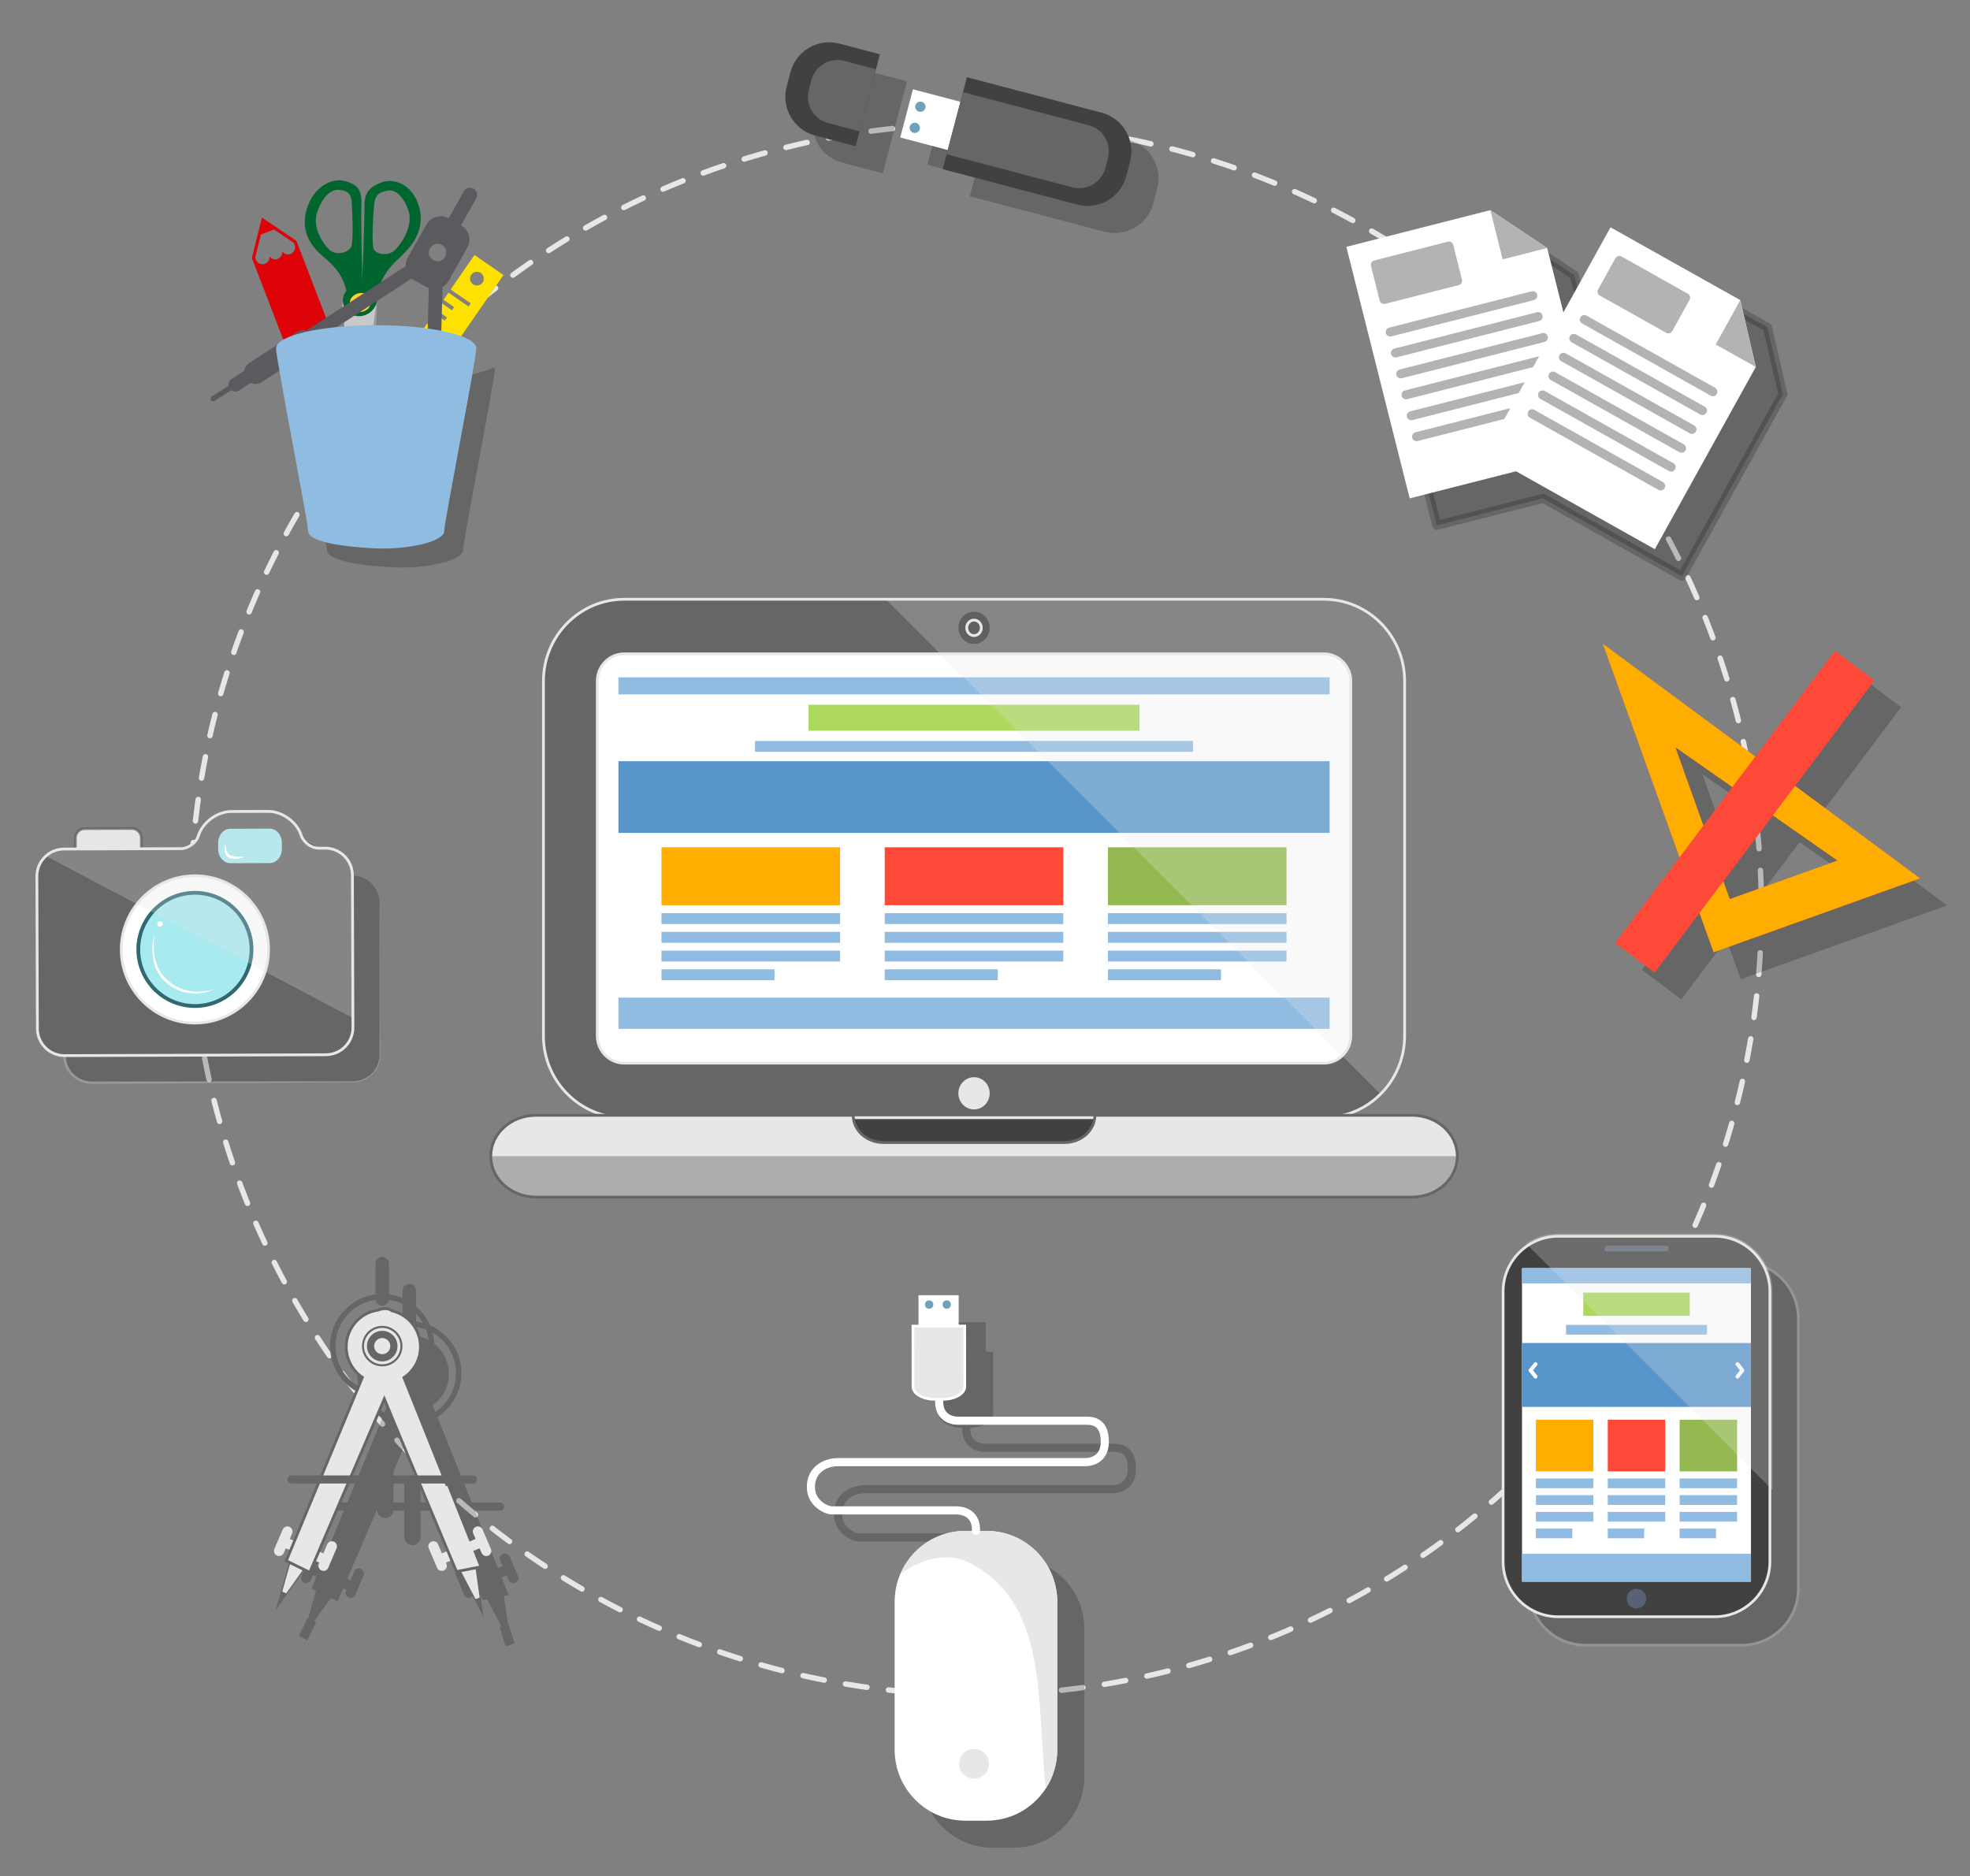 <?xml version="1.0" encoding="utf-8"?>
<!-- Generator: Adobe Illustrator 16.0.0, SVG Export Plug-In . SVG Version: 6.00 Build 0)  -->
<!DOCTYPE svg PUBLIC "-//W3C//DTD SVG 1.1//EN" "http://www.w3.org/Graphics/SVG/1.1/DTD/svg11.dtd">
<svg version="1.1" id="objects" xmlns="http://www.w3.org/2000/svg" xmlns:xlink="http://www.w3.org/1999/xlink" x="0px" y="0px"
	 width="727.463px" height="692.965px" viewBox="39.609 32.108 727.463 692.965"
	 enable-background="new 39.609 32.108 727.463 692.965" xml:space="preserve">
<rect x="39.609" y="32.108" width="727.463" height="692.965" fill="#808080" stroke="none"/>
<rect x="349.826" y="444.889" fill="#414141" width="98.915" height="22.409"/>
<rect x="259.266" y="270.353" fill="#FFFFFF" width="281.768" height="160.871"/>
<g>
	<rect x="267.973" y="282.249" fill="#FFFFFF" width="262.628" height="129.833"/>
	<rect x="267.973" y="282.249" fill="#90BCE2" width="262.628" height="6.307"/>
	<rect x="338.174" y="292.384" fill="#ACD85B" width="122.218" height="9.608"/>
	<rect x="267.973" y="313.235" fill="#5895CB" width="262.628" height="26.471"/>
	<rect x="318.414" y="305.747" fill="#90BCE2" width="161.736" height="4.025"/>
	<rect x="283.875" y="345.021" fill="#FFAD00" width="65.95" height="21.4"/>
	<rect x="366.313" y="345.021" fill="#FF4938" width="65.948" height="21.4"/>
	<rect x="448.74" y="345.021" fill="#94B950" width="65.946" height="21.4"/>
	<rect x="267.973" y="400.543" fill="#90BCE2" width="262.628" height="11.539"/>
	<rect x="283.875" y="369.354" fill="#90BCE2" width="65.95" height="4.024"/>
	<rect x="283.875" y="376.267" fill="#90BCE2" width="65.95" height="4.029"/>
	<rect x="283.875" y="383.184" fill="#90BCE2" width="65.95" height="4.031"/>
	<rect x="283.875" y="390.1" fill="#90BCE2" width="41.758" height="4.024"/>
	<rect x="366.313" y="369.354" fill="#90BCE2" width="65.948" height="4.024"/>
	<rect x="366.313" y="376.267" fill="#90BCE2" width="65.948" height="4.029"/>
	<rect x="366.313" y="383.184" fill="#90BCE2" width="65.948" height="4.031"/>
	<rect x="366.313" y="390.1" fill="#90BCE2" width="41.767" height="4.024"/>
	<rect x="448.74" y="369.354" fill="#90BCE2" width="65.946" height="4.024"/>
	<rect x="448.74" y="376.267" fill="#90BCE2" width="65.946" height="4.029"/>
	<rect x="448.74" y="383.184" fill="#90BCE2" width="65.946" height="4.031"/>
	<rect x="448.74" y="390.1" fill="#90BCE2" width="41.754" height="4.024"/>
</g>
<g id="Laptop">
	<g>
		<path fill="#666666" stroke="#E8E7E8" stroke-width="1.029" stroke-miterlimit="10" d="M528.483,253.43H270.1
			c-16.438,0-29.814,13.56-29.814,30.227V414.66c0,16.665,13.377,30.229,29.814,30.229h258.384
			c16.442,0,29.813-13.563,29.813-30.229V283.657C558.295,266.99,544.926,253.43,528.483,253.43z M538.422,414.66
			c0,5.55-4.438,10.076-9.938,10.076H270.1c-5.488,0-9.937-4.526-9.937-10.076V283.657c0-5.548,4.448-10.082,9.937-10.082h258.384
			c5.501,0,9.938,4.533,9.938,10.082V414.66z"/>
	</g>
</g>
<g>
	<path fill="#333333" d="M405.069,263.979c0,3.286-2.587,5.95-5.779,5.95s-5.781-2.664-5.781-5.95c0-3.289,2.589-5.952,5.781-5.952
		S405.069,260.689,405.069,263.979z"/>
	<path fill="none" stroke="#E8E7E8" stroke-width="1.029" stroke-miterlimit="10" d="M399.289,266.84
		c-1.484,0-2.693-1.284-2.693-2.862c0-1.579,1.208-2.864,2.693-2.864c1.484,0,2.691,1.285,2.691,2.864
		S400.774,266.84,399.289,266.84z"/>
</g>
<path fill="#E8E7E8" stroke="#666666" stroke-width="1.029" stroke-miterlimit="10" d="M561.021,443.996H443.915
	c0,5.552-5.005,10.065-11.168,10.065h-66.922c-6.167,0-11.149-4.515-11.149-10.065H237.56c-9.237,0-16.73,6.77-16.73,15.113
	c0,8.343,7.493,15.11,16.73,15.11h323.46c9.24,0,16.729-6.769,16.729-15.11C577.75,450.766,570.261,443.996,561.021,443.996z"/>
<ellipse fill="#E8E7E8" cx="399.288" cy="435.882" rx="5.781" ry="5.949"/>
<g opacity="0.45">
	<g>
		<path fill="#666666" d="M237.56,474.221h323.46c9.24,0,16.729-6.769,16.729-15.11H220.829
			C220.829,467.452,228.323,474.221,237.56,474.221z"/>
	</g>
</g>
<g opacity="0.25">
	<g>
		<path fill="#E8E7E8" d="M528.483,253.43H366.668l182.73,182.745c5.487-5.485,8.896-13.104,8.896-21.515V283.657
			C558.295,266.99,544.926,253.43,528.483,253.43z"/>
	</g>
</g>
<circle fill="none" stroke="#E8E7E8" stroke-width="2" stroke-linecap="round" stroke-linejoin="round" stroke-miterlimit="10" stroke-dasharray="8" cx="400" cy="368" r="290.056"/>
<g opacity="0.2">
	<path d="M456.398,83.717l-49.731-13.099l-2.41,9.149l-17.538-4.62l-4.688,17.802l17.537,4.62l-1.846,7.011l49.731,13.099
		c7.862,2.07,15.992-2.669,18.064-10.533l1.412-5.366C469.002,93.918,464.264,85.788,456.398,83.717z"/>
	<path d="M359.565,58.211c-7.866-2.072-15.993,2.668-18.066,10.534l-1.412,5.363c-2.07,7.864,2.667,15.993,10.534,18.067
		l14.962,3.939l1.454-5.517l0,0l6.021-22.853l1.473-5.593L359.565,58.211z"/>
</g>
<g>
	
		<rect x="373.746" y="69.664" transform="matrix(-0.967 -0.255 0.255 -0.967 752.133 255.165)" fill="#FFFFFF" width="37.694" height="18.408"/>
	<g>
		<path fill="#414141" d="M396.665,60.618l49.733,13.099c7.865,2.071,12.604,10.201,10.532,18.063l-1.412,5.366
			c-2.072,7.863-10.202,12.603-18.064,10.533L387.722,94.58L396.665,60.618z"/>
		<path fill="#666666" d="M395.212,66.138l46.423,12.226c5.308,1.396,8.508,6.886,7.107,12.194l-0.955,3.622
			c-1.396,5.308-6.887,8.508-12.188,7.11l-46.424-12.227L395.212,66.138z"/>
	</g>
	<g>
		<path fill="#414141" d="M349.565,48.211l14.965,3.941l-8.947,33.962l-14.962-3.939c-7.867-2.074-12.604-10.204-10.534-18.067
			l1.412-5.363C333.572,50.879,341.698,46.139,349.565,48.211z"/>
		<path fill="#666666" d="M351.416,54.601l11.659,3.071l-6.039,22.926l-11.656-3.071c-5.308-1.396-8.512-6.886-7.11-12.194
			l0.952-3.622C340.62,56.403,346.11,53.204,351.416,54.601z"/>
	</g>
	<g>
		<circle fill="#6CA3B8" cx="379.467" cy="71.527" r="1.9"/>
		<circle fill="#6CA3B8" cx="377.412" cy="79.323" r="1.899"/>
	</g>
</g>
<g opacity="0.2">
	<g>
		<path d="M682.827,498.184h-57.81c-11.5,0-20.855,9.355-20.855,20.854v99.801c0,11.5,9.355,20.855,20.855,20.855h57.81
			c11.5,0,20.855-9.355,20.855-20.855v-99.801C703.684,507.539,694.327,498.184,682.827,498.184z"/>
	</g>
	<g>
		<path fill="none" stroke="#E8E7E8" stroke-miterlimit="10" d="M682.827,498.184h-57.81c-11.5,0-20.855,9.355-20.855,20.854v99.801
			c0,11.5,9.355,20.855,20.855,20.855h57.81c11.5,0,20.855-9.355,20.855-20.855v-99.801
			C703.684,507.539,694.327,498.184,682.827,498.184z"/>
	</g>
</g>
<g>
	<g>
		<path fill="#414141" stroke="#E8E7E8" stroke-miterlimit="10" d="M672.827,488.684h-57.81c-11.197,0-20.355,9.159-20.355,20.354
			v99.801c0,11.196,9.158,20.355,20.355,20.355h57.81c11.194,0,20.355-9.159,20.355-20.355v-99.801
			C693.184,497.843,684.022,488.684,672.827,488.684z"/>
		<path fill="#596274" d="M685.892,500.466h-83.937c-0.166,0-0.297,0.135-0.297,0.297v115.176c0,0.162,0.131,0.296,0.297,0.296
			h83.937c0.161,0,0.296-0.134,0.296-0.296V500.763C686.188,500.601,686.053,500.466,685.892,500.466z"/>
		<path fill="#596274" d="M654.731,492.159h-21.613c-0.588,0-1.067,0.479-1.067,1.063v0.002c0,0.586,0.479,1.064,1.067,1.064h21.613
			c0.584,0,1.063-0.479,1.063-1.064v-0.002C655.795,492.638,655.315,492.159,654.731,492.159z"/>
		<path fill="#596274" d="M643.923,626.114c1.981,0,3.602-1.617,3.602-3.602c0-1.983-1.619-3.603-3.602-3.603
			c-1.983,0-3.603,1.619-3.603,3.603C640.321,624.497,641.939,626.114,643.923,626.114z"/>
	</g>
	<g>
		<rect x="601.658" y="500.466" fill="#FFFFFF" width="84.528" height="115.769"/>
		<rect x="601.658" y="500.466" fill="#90BCE2" width="84.528" height="5.621"/>
		<rect x="624.253" y="509.507" fill="#ACD85B" width="39.339" height="8.563"/>
		<rect x="601.658" y="528.096" fill="#5895CB" width="84.528" height="23.604"/>
		<rect x="617.894" y="521.418" fill="#90BCE2" width="52.058" height="3.59"/>
		<rect x="606.777" y="556.438" fill="#FFAD00" width="21.227" height="19.074"/>
		<rect x="633.31" y="556.438" fill="#FF4938" width="21.227" height="19.074"/>
		<rect x="659.841" y="556.438" fill="#94B950" width="21.227" height="19.074"/>
		<rect x="601.658" y="605.942" fill="#90BCE2" width="84.528" height="10.291"/>
		<rect x="606.777" y="578.131" fill="#90BCE2" width="21.227" height="3.589"/>
		<rect x="606.777" y="584.296" fill="#90BCE2" width="21.227" height="3.592"/>
		<rect x="606.777" y="590.464" fill="#90BCE2" width="21.227" height="3.588"/>
		<rect x="606.777" y="596.63" fill="#90BCE2" width="13.438" height="3.59"/>
		<rect x="633.31" y="578.131" fill="#90BCE2" width="21.227" height="3.589"/>
		<rect x="633.31" y="584.296" fill="#90BCE2" width="21.227" height="3.592"/>
		<rect x="633.31" y="590.464" fill="#90BCE2" width="21.227" height="3.588"/>
		<rect x="633.31" y="596.63" fill="#90BCE2" width="13.438" height="3.59"/>
		<rect x="659.841" y="578.131" fill="#90BCE2" width="21.227" height="3.589"/>
		<rect x="659.841" y="584.296" fill="#90BCE2" width="21.227" height="3.592"/>
		<rect x="659.841" y="590.464" fill="#90BCE2" width="21.227" height="3.588"/>
		<rect x="659.841" y="596.63" fill="#90BCE2" width="13.438" height="3.59"/>
	</g>
	<path fill="#FFFFFF" d="M680.629,536.325c-0.245-0.308-0.192-0.756,0.114-1.001c0.308-0.245,0.757-0.194,1.001,0.115l1.851,2.313
		c0.018,0.021,0.03,0.041,0.047,0.064l0.002,0.003l0.017,0.027l0.016,0.027l0.004,0.006l0.012,0.025l0.008,0.018
		c0.011,0.023,0.02,0.049,0.026,0.073l0.003,0.008c0.009,0.031,0.016,0.064,0.021,0.097v0.007c0.004,0.023,0.006,0.049,0.008,0.074
		v0.017v0.009v0.016c-0.002,0.024-0.004,0.052-0.008,0.074v0.006c-0.006,0.031-0.013,0.065-0.021,0.099l-0.003,0.006
		c-0.008,0.025-0.017,0.051-0.026,0.074l-0.008,0.019l-0.012,0.025l-0.004,0.007l-0.016,0.023l-0.017,0.03l-0.002,0.004
		c-0.017,0.021-0.029,0.043-0.047,0.063l-1.851,2.313c-0.244,0.31-0.692,0.359-1.001,0.115c-0.308-0.246-0.359-0.695-0.114-1.003
		l1.499-1.876L680.629,536.325z"/>
	<path fill="#FFFFFF" d="M606.097,535.439c0.246-0.311,0.694-0.36,1.004-0.115c0.311,0.245,0.36,0.693,0.115,1.001l-1.5,1.879
		l1.5,1.876c0.245,0.308,0.194,0.757-0.115,1.003c-0.31,0.244-0.758,0.193-1.004-0.115l-1.847-2.313
		c-0.016-0.021-0.03-0.041-0.045-0.063l-0.004-0.004l-0.018-0.03l-0.014-0.023l-0.005-0.007l-0.012-0.025l-0.006-0.018
		c-0.012-0.022-0.021-0.05-0.029-0.075l-0.002-0.006c-0.008-0.032-0.016-0.066-0.02-0.099l-0.002-0.006
		c-0.004-0.023-0.004-0.05-0.004-0.074l-0.003-0.016v-0.009l0.003-0.017c0-0.025,0-0.051,0.004-0.074l0.002-0.007
		c0.004-0.031,0.01-0.064,0.02-0.097l0.002-0.008c0.009-0.024,0.019-0.05,0.029-0.073l0.006-0.018l0.012-0.025l0.005-0.006
		l0.014-0.027l0.018-0.027l0.004-0.003c0.015-0.023,0.029-0.043,0.045-0.064L606.097,535.439z"/>
	<g opacity="0.25">
		<g>
			<path fill="#E8E7E8" d="M672.827,488.184h-57.81c-4.091,0-7.898,1.201-11.122,3.244l89.787,89.786v-72.176
				C693.684,497.539,684.327,488.184,672.827,488.184z"/>
		</g>
		<g>
			<path fill="none" stroke="#E8E7E8" stroke-miterlimit="10" d="M672.827,488.184h-57.81c-4.091,0-7.898,1.201-11.122,3.244
				l89.787,89.786v-72.176C693.684,497.539,684.327,488.184,672.827,488.184z"/>
		</g>
	</g>
</g>
<polygon opacity="0.2" stroke="#000000" stroke-width="3.328" stroke-linecap="round" stroke-linejoin="round" stroke-miterlimit="10" enable-background="new    " points="
	697.98,177.634 692.241,152.954 692.239,152.959 692.238,152.954 644.327,126.062 626.923,157.478 620.938,133.704 599.93,119.719 
	599.93,119.72 599.928,119.719 546.774,133.263 570.164,226.162 609.437,216.155 660.694,244.93 "/>
<g>
	<g>
		<g>
			<polyline fill="#FFFFFF" points="610.938,123.704 629.752,198.43 560.164,216.162 536.774,123.263 589.928,109.719 			"/>
			<polygon fill="#B3B3B3" points="589.93,109.719 610.938,123.704 594.506,127.89 			"/>
		</g>
		
			<line fill="none" stroke="#B3B3B3" stroke-width="3.328" stroke-linecap="round" stroke-linejoin="round" stroke-miterlimit="10" x1="552.968" y1="154.733" x2="605.651" y2="141.311"/>
		
			<line fill="none" stroke="#B3B3B3" stroke-width="3.328" stroke-linecap="round" stroke-linejoin="round" stroke-miterlimit="10" x1="554.911" y1="162.463" x2="607.596" y2="149.039"/>
		
			<line fill="none" stroke="#B3B3B3" stroke-width="3.328" stroke-linecap="round" stroke-linejoin="round" stroke-miterlimit="10" x1="556.857" y1="170.191" x2="609.541" y2="156.769"/>
		
			<line fill="none" stroke="#B3B3B3" stroke-width="3.328" stroke-linecap="round" stroke-linejoin="round" stroke-miterlimit="10" x1="558.807" y1="177.919" x2="611.488" y2="164.496"/>
		
			<line fill="none" stroke="#B3B3B3" stroke-width="3.328" stroke-linecap="round" stroke-linejoin="round" stroke-miterlimit="10" x1="560.752" y1="185.646" x2="613.433" y2="172.225"/>
		
			<line fill="none" stroke="#B3B3B3" stroke-width="3.328" stroke-linecap="round" stroke-linejoin="round" stroke-miterlimit="10" x1="562.699" y1="193.376" x2="615.378" y2="179.953"/>
		
			<polygon fill="#B3B3B3" stroke="#B3B3B3" stroke-width="3.328" stroke-linecap="round" stroke-linejoin="round" stroke-miterlimit="10" points="
			577.859,135.787 550.7,142.707 547.48,129.908 574.64,122.988 		"/>
	</g>
	<g>
		<g>
			<polyline fill="#FFFFFF" points="687.98,167.634 650.694,234.93 587.979,199.723 634.327,116.062 682.238,142.954 			"/>
			<polygon fill="#B3B3B3" points="682.241,142.954 687.98,167.634 673.174,159.321 			"/>
		</g>
		
			<line fill="none" stroke="#B3B3B3" stroke-width="3.328" stroke-linecap="round" stroke-linejoin="round" stroke-miterlimit="10" x1="624.646" y1="150.118" x2="672.123" y2="176.772"/>
		
			<line fill="none" stroke="#B3B3B3" stroke-width="3.328" stroke-linecap="round" stroke-linejoin="round" stroke-miterlimit="10" x1="620.782" y1="157.078" x2="668.267" y2="183.734"/>
		
			<line fill="none" stroke="#B3B3B3" stroke-width="3.328" stroke-linecap="round" stroke-linejoin="round" stroke-miterlimit="10" x1="616.928" y1="164.037" x2="664.409" y2="190.692"/>
		
			<line fill="none" stroke="#B3B3B3" stroke-width="3.328" stroke-linecap="round" stroke-linejoin="round" stroke-miterlimit="10" x1="613.072" y1="170.998" x2="660.553" y2="197.652"/>
		
			<line fill="none" stroke="#B3B3B3" stroke-width="3.328" stroke-linecap="round" stroke-linejoin="round" stroke-miterlimit="10" x1="609.216" y1="177.958" x2="656.698" y2="204.614"/>
		
			<line fill="none" stroke="#B3B3B3" stroke-width="3.328" stroke-linecap="round" stroke-linejoin="round" stroke-miterlimit="10" x1="605.363" y1="184.917" x2="652.843" y2="211.573"/>
		
			<polygon fill="#B3B3B3" stroke="#B3B3B3" stroke-width="3.328" stroke-linecap="round" stroke-linejoin="round" stroke-miterlimit="10" points="
			655.68,153.555 631.199,139.814 637.586,128.287 662.063,142.028 		"/>
	</g>
</g>
<path opacity="0.2" enable-background="new    " d="M456.711,567.343c-2.109-2.09-4.975-2.062-6.518-2.049l-46.882,0.002
	c-0.9,0-5.388-0.26-5.388-5.387v-0.528c2.188-0.018,4.255-0.521,5.827-1.433c1.685-0.978,2.61-2.298,2.608-3.723l-0.018-22.889
	l-2.722,0.002l-0.008-10.895l-14.836,0.013l0.007,10.892l-2.549,0.002l0.019,22.891c0,2.838,3.827,5.146,8.533,5.146h0.137v0.521
	c0,5.794,4.212,8.387,8.388,8.387h46.558l0.354-0.002c1.26-0.021,3.156-0.029,4.377,1.18c0.981,0.974,1.479,2.666,1.479,5.032
	c0,2.066-0.55,3.628-1.633,4.642c-1.715,1.603-4.313,1.444-4.33,1.443l-90.87-0.005c-5.637,0-11.702,3.35-11.702,10.703
	c0,7.011,6.609,10.123,9.122,10.123h45.755c2.173,0,3.783,0.563,4.792,1.679c1.524,1.686,1.3,4.195,1.295,4.242
	c-0.007,0.054,0,0.105,0,0.158h-2.454c-0.604,0-1.202,0.027-1.796,0.068c-0.146,0.011-0.293,0.021-0.438,0.033
	c-0.59,0.05-1.176,0.113-1.754,0.202c-0.013,0.002-0.025,0.005-0.037,0.007c-0.57,0.089-1.131,0.201-1.688,0.326
	c-0.136,0.031-0.271,0.063-0.404,0.095c-0.564,0.137-1.123,0.284-1.671,0.457c-0.017,0.005-0.034,0.013-0.051,0.019
	c-0.537,0.169-1.063,0.359-1.584,0.563c-0.119,0.047-0.238,0.094-0.356,0.143c-0.534,0.217-1.062,0.445-1.578,0.697
	c-0.014,0.008-0.027,0.016-0.042,0.021c-0.505,0.247-0.998,0.514-1.483,0.792c-0.101,0.058-0.199,0.114-0.297,0.172
	c-0.5,0.295-0.991,0.603-1.47,0.929c-0.005,0.003-0.011,0.009-0.016,0.013c-0.473,0.322-0.933,0.666-1.381,1.02
	c-0.077,0.062-0.153,0.12-0.229,0.183c-0.914,0.733-1.776,1.529-2.584,2.38c-0.057,0.06-0.113,0.118-0.169,0.178
	c-0.81,0.869-1.56,1.793-2.248,2.766c-0.039,0.057-0.079,0.111-0.118,0.167c-0.686,0.988-1.305,2.025-1.852,3.105
	c-0.028,0.055-0.056,0.107-0.083,0.163c-1.756,3.524-2.75,7.502-2.75,11.714V688.3c0,14.477,11.676,26.21,26.08,26.21h7.891
	c9.184,0,17.251-4.772,21.898-11.98l0,0c0.001-0.002,0.002-0.003,0.003-0.005c0.657-1.021,1.246-2.087,1.76-3.197
	c0.005-0.012,0.01-0.023,0.016-0.035c0.246-0.536,0.478-1.082,0.688-1.637c0.009-0.023,0.018-0.046,0.027-0.069
	c0.211-0.561,0.403-1.129,0.577-1.707c0.013-0.039,0.021-0.078,0.033-0.117c0.151-0.513,0.285-1.032,0.405-1.559
	c0.023-0.099,0.047-0.196,0.068-0.296c0.122-0.564,0.229-1.134,0.315-1.711c0.008-0.053,0.014-0.106,0.021-0.16
	c0.072-0.513,0.129-1.03,0.172-1.553c0.012-0.146,0.022-0.292,0.033-0.439c0.036-0.576,0.063-1.156,0.063-1.743v-54.598
	c0-14.478-11.678-26.21-26.081-26.21h-2.438c0.052-0.754,0.13-3.959-2.041-6.385c-1.602-1.788-3.971-2.694-7.043-2.694h-45.755
	c-0.596,0-6.122-1.646-6.122-7.123c0-5.321,4.37-7.703,8.702-7.703h90.708c0.549,0.029,3.988,0.113,6.513-2.222
	c1.733-1.604,2.612-3.911,2.612-6.858C459.079,571.31,458.282,568.899,456.711,567.343z M394.788,558.889L394.788,558.889
	L394.788,558.889L394.788,558.889z"/>
<g>
	<path fill="#FFFFFF" d="M430.025,678.299c0,14.477-11.678,26.21-26.081,26.21h-7.891c-14.404,0-26.08-11.733-26.08-26.21v-54.598
		c0-14.478,11.676-26.21,26.08-26.21h7.891c14.403,0,26.081,11.732,26.081,26.21V678.299z"/>
	<path fill="#E8E7E8" d="M430.025,623.701c0-14.478-11.678-26.21-26.081-26.21h-7.891c-10.866,0-20.176,6.679-24.097,16.174
		c7.196-5.921,17.65-8.36,25.042-4.665c30.427,14.752,25.148,53.306,28.844,83.527c2.643-4.1,4.183-8.981,4.183-14.229V623.701z"/>
	<path fill="none" stroke="#FFFFFF" stroke-width="3" stroke-linecap="round" stroke-miterlimit="10" d="M400,597.491
		c0,0,0.842-7.579-7.579-7.579c-8.422,0-44.212,0-45.755,0c-1.541,0-7.622-2.334-7.622-8.623s5.116-9.203,10.202-9.203
		s90.754,0,90.754,0s7.579,0.593,7.579-7.58s-5.507-7.71-7.71-7.71s-43.621,0-46.558,0s-6.887-1.645-6.887-6.887s0-20.242,0-20.242"
		/>
	<g>
		
			<rect x="371.015" y="518.224" transform="matrix(-5.785663e-004 -1 1 -5.785663e-004 -139.213 912.152)" fill="#FFFFFF" width="30.381" height="14.837"/>
		<g>
			<path fill="#E8E7E8" stroke="#FFFFFF" stroke-miterlimit="10" d="M395.844,521.838l0.018,22.389
				c0.003,2.561-3.616,4.658-8.042,4.66l-3.019,0.002c-4.423,0.004-8.046-2.089-8.046-4.646l-0.019-22.391L395.844,521.838z"/>
		</g>
		<g>
			<circle fill="#6CA3B8" cx="389.209" cy="513.901" r="1.531"/>
			<circle fill="#6CA3B8" cx="382.712" cy="513.906" r="1.531"/>
		</g>
	</g>
	<circle fill="#E8E7E8" stroke="#FFFFFF" stroke-miterlimit="10" cx="399.283" cy="683.5" r="6"/>
</g>
<g opacity="0.2">
	<path d="M179.753,365.357c-0.02-5.536-4.526-10.03-10.063-10.01l-2.497,0.007c-2.472,0.009-5.442-2.104-6.249-4.445l-0.185-0.508
		c-1.673-4.852-7.005-8.651-12.132-8.634l-13.593,0.046c-5.137,0.017-10.433,3.852-12.084,8.698l-0.183,0.548
		c-0.795,2.325-3.749,4.458-6.219,4.466l-14.749,0.05l-0.015-4.058c-0.007-1.894-1.563-3.437-3.459-3.43l-17.438,0.057
		c-1.896,0.008-3.445,1.562-3.438,3.455l0.013,4.057l-4.221,0.015c-0.334,0.001-0.665,0.02-0.991,0.054
		c-0.122,0.012-0.24,0.036-0.36,0.052c-0.198,0.028-0.396,0.053-0.59,0.092c-0.167,0.034-0.33,0.079-0.494,0.121
		c-0.138,0.035-0.277,0.066-0.413,0.107c-0.198,0.06-0.39,0.13-0.583,0.201c-0.092,0.034-0.185,0.065-0.274,0.102
		c-0.222,0.088-0.436,0.188-0.647,0.292c-0.055,0.026-0.109,0.052-0.164,0.079c-0.233,0.12-0.461,0.249-0.685,0.386
		c-0.026,0.016-0.054,0.032-0.079,0.048c-0.24,0.15-0.472,0.31-0.697,0.479c-0.007,0.005-0.014,0.01-0.02,0.015
		c-2.442,1.842-4.023,4.762-4.014,8.049l0.19,56.225c0.017,5.538,4.529,10.018,10.077,9.999l96.446-0.325
		c5.538-0.018,10.016-4.525,9.997-10.065L179.753,365.357z"/>
	<path fill="#FFFFFF" d="M179.753,365.357c-0.027-0.995-0.168-1.984-0.457-2.936c-0.311-0.944-0.745-1.844-1.296-2.671
		c-1.133-1.631-2.736-2.931-4.584-3.659c-0.918-0.38-1.901-0.571-2.884-0.667c-0.987-0.068-1.985-0.019-2.979-0.026
		c-0.992,0.001-2.011-0.163-2.905-0.634c-0.902-0.425-1.74-1.008-2.418-1.747c-0.369-0.344-0.633-0.775-0.924-1.184
		c-0.22-0.452-0.444-0.907-0.6-1.376c-0.34-0.936-0.787-1.814-1.332-2.641c-1.115-1.636-2.597-3.005-4.28-4.04
		c-0.851-0.503-1.746-0.926-2.676-1.258c-0.938-0.308-1.905-0.518-2.886-0.609c-1.97-0.071-3.973,0-5.956-0.006l-5.966,0.035
		c-1.985,0.032-3.993-0.111-5.865,0.55c-0.941,0.282-1.846,0.686-2.694,1.18c-0.857,0.481-1.657,1.064-2.386,1.721
		c-0.74,0.646-1.401,1.382-1.971,2.18c-0.581,0.79-1.059,1.655-1.404,2.569c-0.089,0.229-0.182,0.451-0.253,0.69
		c-0.045,0.125-0.063,0.221-0.131,0.37l-0.155,0.339c-0.168,0.461-0.505,0.882-0.793,1.313c-0.669,0.77-1.438,1.451-2.328,1.953
		c-0.896,0.469-1.86,0.885-2.91,0.908c-1.006,0.039-1.992,0.021-2.989,0.034l-11.93,0.071l-0.242,0.001l-0.001-0.243l-0.014-2.272
		c-0.026-0.745,0.038-1.543-0.063-2.244c-0.11-0.696-0.437-1.32-0.942-1.821c-0.503-0.494-1.185-0.781-1.873-0.852
		c-0.697-0.067-1.498-0.011-2.242-0.022l-2.272,0.013l-4.544,0.026l-4.544,0.026l-2.271,0.013c-0.742,0.021-1.548-0.027-2.238,0.049
		c-0.193,0.015-0.38,0.038-0.521,0.103c-0.152,0.064-0.314,0.074-0.463,0.173c-0.148,0.087-0.305,0.162-0.448,0.254l-0.396,0.331
		c-0.488,0.487-0.81,1.128-0.905,1.805c-0.046,0.327-0.048,0.704-0.04,1.088l0.008,1.136l0.013,2.272l0.002,0.322l-0.336,0.014
		c-2.695,0.109-5.517-0.31-7.891,0.783c-1.218,0.512-2.293,1.269-3.226,2.222c-0.886,0.918-1.645,2.041-2.092,3.264
		c-0.469,1.229-0.641,2.519-0.636,3.85l0.023,4.068l0.048,8.138l0.192,32.548l0.007,8.138l0.001,2.035l0.004,0.993
		c0.021,0.336,0.028,0.683,0.06,1.01c0.136,1.242,0.547,2.528,1.188,3.642c1.276,2.255,3.503,3.951,6.025,4.566
		c1.257,0.333,2.562,0.296,3.938,0.293l4.068-0.003l32.55-0.026l32.55-0.025l16.275-0.015l8.137-0.007
		c1.364,0.021,2.704-0.004,3.981-0.393c1.28-0.367,2.483-1,3.517-1.846c2.072-1.688,3.4-4.25,3.577-6.92
		c0.071-2.688,0.016-5.419,0.03-8.126l-0.014-16.275L179.753,365.357z M179.753,365.357l0.192,32.549l0.098,16.273
		c-0.001,2.717,0.068,5.416,0.011,8.147c-0.168,2.749-1.523,5.4-3.656,7.156c-1.063,0.879-2.305,1.541-3.63,1.928
		c-1.329,0.412-2.738,0.439-4.079,0.428l-8.137,0.049l-16.275,0.097l-32.549,0.192l-32.549,0.193l-4.069,0.022
		c-1.328,0.01-2.768,0.062-4.148-0.298c-2.757-0.656-5.201-2.496-6.612-4.96c-0.711-1.236-1.164-2.581-1.328-4.036
		c-0.034-0.347-0.042-0.68-0.063-1.02l-0.012-1.041l-0.012-2.034l-0.048-8.138l-0.028-32.55l-0.007-8.137l-0.003-4.069
		c-0.001-1.379,0.194-2.813,0.707-4.123c0.5-1.324,1.292-2.501,2.29-3.523c0.965-0.979,2.151-1.81,3.441-2.342
		c1.271-0.553,2.761-0.806,4.108-0.798l4.068-0.004l-0.333,0.336l-0.001-2.272v-1.136c-0.005-0.374-0.006-0.754,0.052-1.18
		c0.12-0.819,0.514-1.591,1.104-2.171l0.478-0.395c0.173-0.111,0.36-0.203,0.54-0.303c0.368-0.162,0.837-0.319,1.188-0.328
		c0.816-0.079,1.53-0.023,2.302-0.041l2.271-0.001l4.544-0.003l4.544-0.003l2.272-0.001c0.77,0.017,1.488-0.04,2.299,0.037
		c0.806,0.086,1.596,0.43,2.177,1.005c0.578,0.559,0.977,1.345,1.09,2.143c0.102,0.804,0.029,1.528,0.053,2.295l0.003,2.272
		l-0.243-0.242l11.93-0.01c0.991-0.008,1.996,0.015,2.976-0.019c0.958-0.013,1.879-0.401,2.73-0.842
		c0.852-0.473,1.588-1.123,2.229-1.848c0.261-0.396,0.569-0.748,0.75-1.228l0.157-0.339c0.039-0.076,0.078-0.224,0.117-0.333
		c0.073-0.235,0.171-0.474,0.265-0.708c0.362-0.943,0.86-1.832,1.461-2.64c0.59-0.816,1.271-1.567,2.03-2.225
		c0.75-0.669,1.571-1.26,2.45-1.748c0.871-0.501,1.798-0.909,2.764-1.193c1.929-0.667,3.986-0.511,5.953-0.533l5.966-0.005
		c1.991,0.017,3.968-0.046,5.973,0.037c1,0.098,1.983,0.317,2.934,0.634c0.942,0.341,1.849,0.774,2.707,1.289
		c1.7,1.057,3.19,2.449,4.312,4.11c0.546,0.837,1,1.742,1.334,2.679c0.155,0.476,0.372,0.916,0.583,1.357
		c0.283,0.402,0.539,0.826,0.9,1.167c0.663,0.73,1.487,1.31,2.375,1.733c0.875,0.468,1.872,0.634,2.859,0.639
		c0.995,0.012,1.986-0.032,2.985,0.041c0.99,0.101,1.979,0.299,2.899,0.686c1.855,0.741,3.458,2.056,4.587,3.698
		c0.549,0.833,0.979,1.736,1.285,2.684C179.595,363.372,179.731,364.363,179.753,365.357z"/>
</g>
<g>
	<g>
		<path fill="#E8E7E8" stroke="#666666" stroke-miterlimit="10" d="M91.802,346.224c0.006,1.904-1.541,3.451-3.437,3.458
			l-17.438,0.057c-1.896,0.006-3.455-1.529-3.461-3.434l-0.016-4.706c-0.008-1.893,1.542-3.447,3.438-3.455l17.438-0.057
			c1.896-0.007,3.452,1.536,3.459,3.43L91.802,346.224z"/>
		<path fill="#666666" stroke="#E8E7E8" stroke-width="1.029" stroke-miterlimit="10" d="M159.69,345.347l-2.497,0.007
			c-2.472,0.009-5.442-2.104-6.249-4.445l-0.185-0.508c-1.673-4.852-7.005-8.651-12.132-8.634l-13.593,0.046
			c-5.137,0.017-10.433,3.852-12.084,8.698l-0.183,0.548c-0.795,2.325-3.749,4.458-6.219,4.466l-43.307,0.146
			c-5.549,0.019-10.028,4.54-10.011,10.078l0.19,56.226c0.017,5.537,4.529,10.017,10.077,9.998l96.446-0.324
			c5.538-0.019,10.016-4.526,9.997-10.066l-0.189-56.225C169.735,349.821,165.228,345.327,159.69,345.347z"/>
		<path fill="#FFFFFF" d="M134.682,382.672c0.043,12.748-10.264,23.133-23.012,23.176c-12.763,0.043-23.146-10.273-23.188-23.021
			c-0.042-12.766,10.271-23.144,23.033-23.186C124.263,359.598,134.64,369.907,134.682,382.672z"/>
		<path fill="#FFFFFF" stroke="#E8E7E8" stroke-miterlimit="10" d="M111.685,409.947c-15.006,0.05-27.258-12.107-27.309-27.107
			c-0.05-15.018,12.119-27.253,27.124-27.304c15.002-0.051,27.248,12.103,27.298,27.12
			C138.849,397.656,126.684,409.896,111.685,409.947L111.685,409.947z"/>
		<path fill="#306972" d="M111.665,404.35c-11.918,0.039-21.645-9.621-21.685-21.526c-0.039-11.921,9.62-21.648,21.538-21.688
			c11.901-0.041,21.633,9.621,21.673,21.542C133.232,394.582,123.566,404.309,111.665,404.35L111.665,404.35z"/>
		<path fill="#A7EAEF" d="M131.787,382.681c0.039,11.149-8.975,20.226-20.127,20.262c-11.163,0.037-20.247-8.977-20.284-20.126
			c-0.038-11.167,8.984-20.253,20.148-20.291C122.676,362.488,131.75,371.513,131.787,382.681z"/>
		<path fill="#A7EAEF" d="M124.675,350.901c-2.466,0.006-4.483-2.325-4.494-5.201l-0.007-2.28c-0.01-2.881,1.993-5.219,4.459-5.228
			l14.563-0.049c2.473-0.009,4.486,2.318,4.495,5.197l0.007,2.28c0.01,2.875-1.988,5.222-4.459,5.23L124.675,350.901z"/>
		<path opacity="0.25" fill="#E8E7E8" enable-background="new    " d="M169.931,408.087l-0.178-52.73
			c-0.02-5.536-4.526-10.03-10.063-10.01l-2.497,0.007c-2.472,0.009-5.442-2.104-6.249-4.445l-0.185-0.508
			c-1.673-4.852-7.005-8.651-12.132-8.634l-13.593,0.046c-5.137,0.017-10.433,3.852-12.084,8.698l-0.183,0.548
			c-0.795,2.325-3.749,4.458-6.219,4.466l-14.749,0.05l-0.015-4.058c-0.007-1.894-1.563-3.437-3.459-3.43l-17.438,0.057
			c-1.896,0.008-3.445,1.562-3.438,3.455l0.013,4.057l-4.221,0.015c-2.57,0.007-4.906,0.993-6.679,2.59L169.931,408.087z"/>
	</g>
	<g>
		<path fill="#FFFFFF" d="M96.752,376.87c0,0-0.119,0.591-0.229,1.633c-0.12,1.04-0.199,2.538-0.1,4.316
			c0.093,1.773,0.425,3.845,1.245,5.879c0.399,1.019,0.925,2.023,1.585,2.954c0.656,0.94,1.425,1.784,2.336,2.552
			c0.885,0.754,1.822,1.445,2.824,2.012c0.998,0.563,2.036,1.016,3.078,1.349c2.088,0.65,4.163,0.857,5.934,0.762
			c1.77-0.101,3.245-0.367,4.253-0.646c1.011-0.27,1.572-0.492,1.572-0.492s-0.521,0.31-1.51,0.685
			c-0.99,0.361-2.444,0.848-4.27,1.032c-1.812,0.191-4.006,0.172-6.238-0.479c-2.238-0.615-4.445-1.849-6.306-3.487
			c-0.917-0.789-1.779-1.735-2.458-2.746c-0.68-1.018-1.209-2.104-1.602-3.192c-0.774-2.188-0.979-4.349-0.983-6.166
			c0.005-1.825,0.257-3.325,0.458-4.359C96.555,377.44,96.752,376.87,96.752,376.87z"/>
	</g>
	<circle fill="#FFFFFF" cx="98.667" cy="373.334" r="1"/>
	<g>
		<path fill="#FFFFFF" d="M122.833,343.913c0,0,0.065,0.696,0.271,1.655c0.111,0.476,0.268,1.021,0.536,1.503
			c0.122,0.251,0.313,0.445,0.491,0.635c0.199,0.158,0.425,0.305,0.671,0.359c0.317,0.082,0.663,0.227,0.942,0.236
			c0.293,0.031,0.569,0.111,0.882,0.115c0.602,0.058,1.18,0.067,1.679,0.077c1.016,0.003,1.694,0.006,1.694,0.006
			s-0.616,0.331-1.629,0.564c-0.505,0.121-1.107,0.223-1.771,0.233c-0.322,0.022-0.691-0.004-1.058-0.051
			c-0.39-0.025-0.677-0.143-1.015-0.22c-0.41-0.114-0.759-0.351-1.062-0.621c-0.278-0.291-0.488-0.624-0.618-0.955
			c-0.15-0.327-0.211-0.659-0.261-0.966c-0.051-0.307-0.057-0.598-0.052-0.862C122.563,344.563,122.833,343.913,122.833,343.913z"/>
	</g>
</g>
<path opacity="0.2" enable-background="new    " d="M677.117,379.064l5.283,14.712l76.214-27.29l-46.289-34.234l29.306-38.962
	l-14.582-10.967l-29.394,39.079l-56.161-41.535l28.244,78.651L645.88,390.24l14.582,10.969L677.117,379.064z M728.15,359.927
	l-39.804,14.254l-2.438-6.806l18.231-24.24L728.15,359.927z M689.18,332.672l-10.635,14.14l-10.312-28.789L689.18,332.672z"/>
<g>
	<path fill="#FC611F" d="M631.494,269.867l40.906,113.91l76.214-27.29L631.494,269.867z M658.234,308.023l59.916,41.904
		l-39.804,14.254L658.234,308.023z"/>
	<g>
		<g>
			<path id="SVGID_1_" fill="#FFAD00" d="M631.494,269.867l40.906,113.91l76.214-27.29L631.494,269.867z M658.234,308.023
				l59.916,41.904l-39.804,14.254L658.234,308.023z"/>
		</g>
		<g>
			<defs>
				<path id="SVGID_2_" d="M631.494,269.867l40.906,113.91l76.214-27.29L631.494,269.867z M658.234,308.023l59.916,41.904
					l-39.804,14.254L658.234,308.023z"/>
			</defs>
			<clipPath id="SVGID_3_">
				<use xlink:href="#SVGID_2_"  overflow="visible"/>
			</clipPath>
			<g clip-path="url(#SVGID_3_)">
				<line fill="none" x1="624.772" y1="274.07" x2="638.258" y2="269.184"/>
				<line fill="none" x1="626.592" y1="279.092" x2="640.076" y2="274.206"/>
				<line fill="none" x1="628.412" y1="284.118" x2="641.898" y2="279.229"/>
				<line fill="none" x1="630.233" y1="289.14" x2="643.719" y2="284.253"/>
				<line fill="none" x1="632.054" y1="294.163" x2="645.537" y2="289.276"/>
				<line fill="none" x1="633.873" y1="299.186" x2="647.358" y2="294.3"/>
				<line fill="none" x1="635.695" y1="304.21" x2="649.179" y2="299.324"/>
				<line fill="none" x1="637.517" y1="309.231" x2="651" y2="304.346"/>
				<line fill="none" x1="639.334" y1="314.258" x2="652.82" y2="309.371"/>
				<line fill="none" x1="641.156" y1="319.281" x2="654.64" y2="314.393"/>
				<line fill="none" x1="642.977" y1="324.303" x2="656.461" y2="319.416"/>
				<line fill="none" x1="644.798" y1="329.326" x2="658.281" y2="324.439"/>
				<line fill="none" x1="646.618" y1="334.349" x2="660.101" y2="329.463"/>
				<line fill="none" x1="648.438" y1="339.372" x2="661.922" y2="334.486"/>
				<line fill="none" x1="650.259" y1="344.396" x2="663.742" y2="339.508"/>
				<line fill="none" x1="652.08" y1="349.42" x2="665.563" y2="344.532"/>
				<line fill="none" x1="653.899" y1="354.443" x2="667.383" y2="349.556"/>
				<line fill="none" x1="655.721" y1="359.466" x2="669.203" y2="354.577"/>
				<line fill="none" x1="657.541" y1="364.489" x2="671.024" y2="359.602"/>
				<line fill="none" x1="659.361" y1="369.512" x2="672.846" y2="364.626"/>
				<line fill="none" x1="661.182" y1="374.534" x2="674.664" y2="369.649"/>
				<line fill="none" x1="663.002" y1="379.558" x2="676.486" y2="374.671"/>
				<line fill="none" x1="664.822" y1="384.581" x2="678.307" y2="379.695"/>
				<line fill="none" x1="666.643" y1="389.604" x2="680.125" y2="384.718"/>
			</g>
		</g>
	</g>
</g>
<g>
	
		<rect x="674.675" y="264.242" transform="matrix(-0.799 -0.601 0.601 -0.799 1030.862 1007.922)" fill="#FF4938" width="18.247" height="135.038"/>
	<g>
		<line fill="none" x1="713.178" y1="277.671" x2="724.617" y2="286.321"/>
		<line fill="none" x1="709.955" y1="281.931" x2="721.396" y2="290.581"/>
		<line fill="none" x1="706.731" y1="286.194" x2="718.174" y2="294.844"/>
		<line fill="none" x1="703.511" y1="290.456" x2="714.95" y2="299.106"/>
		<line fill="none" x1="700.287" y1="294.717" x2="711.729" y2="303.368"/>
		<line fill="none" x1="697.065" y1="298.979" x2="708.506" y2="307.63"/>
		<line fill="none" x1="693.843" y1="303.241" x2="705.282" y2="311.892"/>
		<line fill="none" x1="690.621" y1="307.502" x2="702.062" y2="316.153"/>
		<line fill="none" x1="687.396" y1="311.764" x2="698.838" y2="320.416"/>
		<line fill="none" x1="684.175" y1="316.027" x2="695.615" y2="324.676"/>
		<line fill="none" x1="680.952" y1="320.289" x2="692.394" y2="328.938"/>
		<line fill="none" x1="677.731" y1="324.55" x2="689.172" y2="333.201"/>
		<line fill="none" x1="674.51" y1="328.813" x2="685.947" y2="337.462"/>
		<line fill="none" x1="671.286" y1="333.074" x2="682.726" y2="341.724"/>
		<line fill="none" x1="668.063" y1="337.336" x2="679.504" y2="345.985"/>
		<line fill="none" x1="664.841" y1="341.6" x2="676.281" y2="350.248"/>
		<line fill="none" x1="661.617" y1="345.86" x2="673.059" y2="354.509"/>
		<line fill="none" x1="658.396" y1="350.122" x2="669.838" y2="358.771"/>
		<line fill="none" x1="655.174" y1="354.383" x2="666.614" y2="363.033"/>
		<line fill="none" x1="651.951" y1="358.645" x2="663.391" y2="367.295"/>
		<line fill="none" x1="648.73" y1="362.906" x2="660.169" y2="371.557"/>
		<line fill="none" x1="645.508" y1="367.168" x2="656.947" y2="375.818"/>
		<line fill="none" x1="642.283" y1="371.43" x2="653.725" y2="380.08"/>
		<line fill="none" x1="639.063" y1="375.691" x2="650.502" y2="384.341"/>
	</g>
</g>
<path opacity="0.2" enable-background="new    " d="M230.892,614.174l-3.086-7.211c-0.407-0.952-1.51-1.394-2.461-0.986
	c-0.952,0.407-1.394,1.511-0.986,2.462l0.87,2.032c-0.074,0.027-0.146,0.048-0.222,0.079l-1.553,0.665
	c-2.249-5.64-5.281-13.238-8.467-21.215h9.264c0.829,0,1.5-0.672,1.5-1.5s-0.671-1.5-1.5-1.5H213.79
	c-4.725-11.824-9.604-24.024-12.646-31.572c5.319-3.429,8.856-9.393,8.856-16.178c0-9.765-7.315-17.837-16.75-19.068v-11.369
	c0-1.381-1.119-2.5-2.5-2.5s-2.5,1.119-2.5,2.5v11.369c-9.436,1.231-16.75,9.305-16.75,19.068c0,6.985,3.753,13.096,9.336,16.47
	L167.855,587H157.25c-0.829,0-1.5,0.672-1.5,1.5s0.671,1.5,1.5,1.5h9.359l-8.718,21.009l-1.072-0.459
	c-0.073-0.031-0.147-0.052-0.222-0.079l0.87-2.031c0.408-0.952-0.034-2.056-0.986-2.462c-0.952-0.407-2.054,0.033-2.461,0.985
	l-3.086,7.211c-0.407,0.952,0.034,2.056,0.986,2.462c0.952,0.407,2.055-0.033,2.462-0.985l0.752-1.759
	c0.071,0.035,0.136,0.075,0.21,0.106l1.11,0.475l-1.609,3.878l-0.185,0.447l1.627,0.796l-2.858,10.064l-0.214-0.108l-3.231,6.724
	l3.121,1.58l3.23-6.725l-0.663-0.335l6.09-8.521l2.504,1.225l2.063-4.799l0.605,0.26c0.21,0.09,0.419,0.159,0.628,0.216
	l-0.206,0.481c-0.406,0.952,0.034,2.055,0.986,2.462s2.055-0.034,2.462-0.986l3.086-7.211c0.408-0.952-0.034-2.055-0.986-2.462
	c-0.951-0.407-2.054,0.034-2.461,0.986l-1.442,3.372c-0.186-0.112-0.379-0.216-0.589-0.307l-0.602-0.257L178.664,590h10.226v9.75
	c0,1.657,1.343,3,3,3s3-1.343,3-3V590h9.108c4.023,9.626,7.893,18.861,10.487,25.053l-1.07,0.458
	c-0.21,0.09-0.405,0.193-0.589,0.307l-1.443-3.372c-0.407-0.952-1.51-1.395-2.461-0.986c-0.952,0.407-1.395,1.51-0.986,2.462
	l3.086,7.211c0.407,0.952,1.511,1.395,2.462,0.986c0.952-0.407,1.394-1.51,0.986-2.462l-0.206-0.481
	c0.208-0.057,0.418-0.126,0.628-0.216l1.044-0.447c1.084,2.587,1.731,4.129,1.766,4.209l0.161,0.386l1.663-0.323l5.257,10.027
	l-0.702,0.241l2.275,7.104l3.309-1.138l-2.277-7.103l-0.227,0.078l-1.456-10.417l1.746-0.34l-0.23-0.577
	c-0.044-0.11-0.935-2.347-2.376-5.961l1.639-0.701c0.074-0.031,0.14-0.071,0.21-0.106l0.752,1.758
	c0.407,0.952,1.511,1.395,2.463,0.986C230.857,616.229,231.299,615.126,230.892,614.174z M173.5,539.25
	c0-8.674,6.441-15.853,14.789-17.054c0.186,1.196,1.212,2.115,2.461,2.115s2.274-0.919,2.461-2.115
	c8.347,1.201,14.789,8.38,14.789,17.054c0,5.945-3.023,11.198-7.613,14.301c-0.373-0.923-0.709-1.754-1-2.47
	c3.891-2.764,6.121-7.213,5.984-11.984c-0.185-6.387-4.634-11.875-10.836-13.387c-0.308-0.234-1.205-0.808-2.646-0.808
	c-1.478,0-2.457,0.397-2.752,0.537c-7.156,1.021-12.386,7.229-12.178,14.475c0.125,4.374,2.302,8.479,5.844,11.063l-1.193,2.875
	C176.749,550.799,173.5,545.403,173.5,539.25z M194.889,587v-6.5c0-1.657-1.343-3-3-3s-3,1.343-3,3v6.5h-8.937l11.57-26.925
	c3.008,7.258,7.133,17.146,11.22,26.925H194.889z"/>
<g>
	<circle fill="none" stroke="#666666" stroke-width="2" stroke-miterlimit="10" cx="180.75" cy="529.25" r="18.25"/>
	<g>
		<polygon fill="#E8E7E8" stroke="#666666" stroke-width="0.447" stroke-miterlimit="10" points="147.316,606.787 153.258,609.796 
			141.982,625.574 141.982,625.574 		"/>
		<g>
			<g>
				<defs>
					<polygon id="SVGID_4_" points="143.216,619.55 146.335,621.129 143.105,627.853 139.984,626.272 					"/>
				</defs>
				<clipPath id="SVGID_5_">
					<use xlink:href="#SVGID_4_"  overflow="visible"/>
				</clipPath>
				<polygon clip-path="url(#SVGID_5_)" fill="#666666" points="147.316,606.787 153.258,609.796 141.982,625.574 141.982,625.574 
									"/>
			</g>
		</g>
	</g>
	<g>
		<polygon fill="#E8E7E8" stroke="#666666" stroke-width="0.447" stroke-miterlimit="10" points="215.077,608.711 208.778,610.875 
			217.78,628.053 217.78,628.053 		"/>
		<g>
			<g>
				<defs>
					<polygon id="SVGID_6_" points="217.386,621.916 214.079,623.051 216.355,630.155 219.663,629.019 					"/>
				</defs>
				<clipPath id="SVGID_7_">
					<use xlink:href="#SVGID_6_"  overflow="visible"/>
				</clipPath>
				<polygon clip-path="url(#SVGID_7_)" fill="#666666" points="215.077,608.711 208.778,610.875 217.78,628.053 217.78,628.053 
									"/>
			</g>
		</g>
	</g>
	<g>
		<path fill="#E8E7E8" d="M145.345,603.998c-1.53-0.654-2.441-1.958-2.034-2.91l0,0c0.407-0.952,1.979-1.192,3.509-0.538
			l11.592,4.961c1.53,0.655,2.439,1.958,2.032,2.909l0,0c-0.406,0.952-1.979,1.193-3.509,0.538L145.345,603.998z"/>
		<path fill="#E8E7E8" d="M160.806,611.131c-0.407,0.952-1.51,1.395-2.462,0.986l0,0c-0.952-0.407-1.393-1.51-0.986-2.462
			l3.086-7.211c0.407-0.952,1.511-1.395,2.461-0.986l0,0c0.952,0.407,1.395,1.51,0.986,2.462L160.806,611.131z"/>
		<path fill="#E8E7E8" d="M144.382,605.649c-0.407,0.951-1.51,1.394-2.462,0.985l0,0c-0.952-0.407-1.394-1.51-0.986-2.462
			l3.086-7.211c0.407-0.952,1.51-1.394,2.461-0.986l0,0c0.952,0.407,1.395,1.511,0.986,2.463L144.382,605.649z"/>
	</g>
	<g>
		<path fill="#E8E7E8" d="M216.481,603.998c1.53-0.654,2.441-1.958,2.034-2.91l0,0c-0.407-0.952-1.979-1.192-3.509-0.538
			l-11.591,4.961c-1.531,0.655-2.44,1.958-2.033,2.909l0,0c0.407,0.952,1.979,1.193,3.509,0.538L216.481,603.998z"/>
		<path fill="#E8E7E8" d="M201.021,611.131c0.407,0.952,1.51,1.395,2.462,0.986l0,0c0.952-0.407,1.394-1.51,0.986-2.462
			l-3.086-7.211c-0.407-0.952-1.51-1.395-2.461-0.986l0,0c-0.952,0.407-1.395,1.51-0.986,2.462L201.021,611.131z"/>
		<path fill="#E8E7E8" d="M217.444,605.649c0.407,0.951,1.511,1.394,2.462,0.985l0,0c0.952-0.407,1.394-1.51,0.986-2.462
			l-3.086-7.211c-0.407-0.952-1.51-1.394-2.461-0.986l0,0c-0.952,0.407-1.394,1.511-0.986,2.463L217.444,605.649z"/>
	</g>
	<path fill="#E8E7E8" stroke="#666666" stroke-width="1.029" stroke-miterlimit="10" d="M188.755,540.892
		c3.791-2.531,6.242-6.889,6.102-11.779c-0.183-6.345-4.655-11.542-10.555-12.929c0,0-0.823-0.767-2.413-0.767
		c-1.639,0-2.6,0.521-2.6,0.521c-6.844,0.937-12.02,6.899-11.816,13.962c0.13,4.55,2.476,8.506,5.962,10.896l-28.115,67.752
		l8.688,4.249l27.524-64.046c8.422,20.346,26.642,63.77,26.642,63.77l8.566-1.67C216.741,610.851,194.176,554.224,188.755,540.892z"
		/>
	<g>
		<circle fill="#666666" cx="180.75" cy="529.25" r="5.644"/>
		<path fill="none" stroke="#666666" stroke-width="0.75" stroke-miterlimit="10" d="M180.75,536.35
			c-3.915,0-7.101-3.185-7.101-7.1s3.186-7.1,7.101-7.1s7.1,3.185,7.1,7.1S184.665,536.35,180.75,536.35z"/>
	</g>
	<g>
		<circle fill="#E8E7E8" cx="180.75" cy="529.25" r="2.977"/>
	</g>
	
		<line fill="none" stroke="#666666" stroke-width="5" stroke-linecap="round" stroke-linejoin="round" stroke-miterlimit="10" x1="180.75" y1="511.813" x2="180.75" y2="498.813"/>
	
		<line fill="none" stroke="#666666" stroke-width="3" stroke-linecap="round" stroke-linejoin="round" stroke-miterlimit="10" x1="147.25" y1="578.5" x2="214.25" y2="578.5"/>
	
		<line fill="none" stroke="#666666" stroke-width="6" stroke-linecap="round" stroke-linejoin="round" stroke-miterlimit="10" x1="181.889" y1="570.5" x2="181.889" y2="589.75"/>
</g>
<g>
	<g opacity="0.2">
		<path d="M222.434,167.758c-9.952,3.457-16.55,5.483-36.967,5.483c-20.416,0-31.744-3.585-36.966-5.483
			c0,4.239,11.827,64.051,11.827,67.474c0,3.981,12.43,5.788,24.524,6.391c12.098,0.604,25.753-2.41,25.753-6.391
			C210.606,231.81,222.434,171.997,222.434,167.758z"/>
	</g>
	<g>
		<path fill="#9B999F" d="M178.872,144.526c0,0-1.444,34.624-1.582,37.51c-0.139,2.887-0.157,4.567-2.724,4.823l-8.206-41.311
			C166.36,145.547,178.487,130.751,178.872,144.526z"/>
		<path fill="#C9C9C9" d="M166.077,145.727c0,0,3.357,34.137,3.655,36.979c0.296,2.842,0.408,4.51,2.977,4.244l5.865-42.74
			C178.574,144.21,165.694,131.952,166.077,145.727z"/>
		<g>
			<path fill="#00652E" d="M169.334,123.129c-0.691,2.051-5.375,3.771-8.148,1.152c-2.771-2.617-6.175-8.567-4.521-13.583
				c1.654-5.015,4.63-8.778,8.094-8.481c3.464,0.297,4.519,1.563,4.749,4.917C169.738,110.488,170.161,120.682,169.334,123.129z
				 M173.054,108.149c0.196-5.178-0.611-7.66-6.019-9.175c-5.408-1.517-12.828,2.961-14.598,12.189
				c-1.77,9.229,4.853,14.286,8.021,17.004c3.17,2.716,5.497,6.079,6.438,9.154c0.941,3.075,0.936,3.677,1.934,1.34
				c1-2.336,4.603-0.963,4.603-0.963S172.859,113.328,173.054,108.149z"/>
		</g>
		<g>
			<path fill="#00652E" d="M185.697,124.228c-2.831,2.914-7.482,1.688-8.132-0.29c-0.774-2.362-0.13-12.614,0.173-15.995
				c0.305-3.381,1.388-4.762,4.861-5.426c3.474-0.665,6.37,2.789,7.919,7.635C192.065,114.997,188.529,121.314,185.697,124.228z
				 M194.739,110.168c-1.569-9.051-8.9-12.75-14.348-10.659c-5.446,2.092-6.309,4.66-6.225,9.824
				c0.076,4.775-0.692,24.292-0.867,27.205c-0.009,0.001-0.018,0.002-0.026,0.002c-0.089,0.001-0.175-0.004-0.264,0.002
				c-3.509,0.185-6.769,3.112-6.805,6.512c-0.036,3.402,2.777,6.007,6.285,5.822c3.289-0.174,6.021-2.74,6.38-5.863
				c0.023-0.208,0.031-0.851,0.025-0.961c0.092-0.982,0.198-1.989,0.271-2.479c0.145-0.443,0.313-1.001,0.53-1.688
				c1.009-3.179,3.411-6.791,6.644-9.846C189.573,124.985,196.311,119.22,194.739,110.168z"/>
		</g>
		<g>
			<g>
				<path fill="#FFCF39" d="M176.632,143.625c-0.021,1.939-1.805,3.606-3.984,3.721c-2.178,0.115-3.927-1.363-3.905-3.303
					c0.021-1.941,1.804-3.607,3.981-3.723C174.902,140.205,176.652,141.684,176.632,143.625z"/>
			</g>
		</g>
	</g>
	<path fill="#FFE100" d="M206.027,139.032l7.411,5.115l-0.794,1.146l-7.425-5.114l-1.824,2.651l3.896,2.707l-0.792,1.155
		l-3.909-2.696l-1.835,2.65l3.907,2.703l-0.793,1.15l-3.909-2.689l-1.838,2.657l3.909,2.693l-0.792,1.156l-3.907-2.696l-1.838,2.659
		l7.412,5.12l-0.794,1.155l-7.413-5.123l-1.835,2.66l3.907,2.697l-0.805,1.144l-3.896-2.684l-1.837,2.651l3.898,2.707l-0.794,1.143
		l-3.907-2.684l-1.824,2.651l3.896,2.683l-0.792,1.17l-3.909-2.708l-1.836,2.674l7.424,5.112l-0.807,1.146l-7.412-5.114
		l-1.836,2.652l3.91,2.708l-0.794,1.154l-3.908-2.696l-1.836,2.653l3.908,2.702l-0.807,1.147l-3.896-2.688l-1.837,2.656l3.909,2.696
		l-0.805,1.156l-3.896-2.697l-1.836,2.657l7.412,5.118l-0.792,1.156l-7.425-5.125l-1.826,2.663l3.898,2.698l-0.793,1.142
		l-3.909-2.684l-1.838,2.652l3.91,2.709l-0.793,1.141l-3.909-2.683l-1.838,2.649l3.91,2.685l-0.793,1.168l-3.91-2.707l-1.836,2.676
		l7.409,5.112l-0.792,1.143l-7.412-5.113l-3.662,5.313l10.703,7.387l55.367-80.215l-10.705-7.389L206.027,139.032z M217.819,136.467
		c-0.794,1.141-2.381,1.436-3.536,0.644c-1.154-0.795-1.45-2.369-0.645-3.538c0.793-1.141,2.382-1.434,3.534-0.641
		C218.316,133.725,218.611,135.325,217.819,136.467z"/>
	<path fill="#DE0209" d="M132.621,127.373l13.305,34.606c-0.504,0.655-0.673,1.513-0.35,2.343l5.426,14.084
		c0.399,1.063,1.471,1.682,2.549,1.543l2.194,5.706c1.618,4.222,6.335,6.303,10.529,4.687c4.186-1.586,6.28-6.323,4.678-10.525
		l-1.4-3.62l-10.918,1.792l10.108-3.877c0.891-0.632,1.291-1.79,0.877-2.851l-5.429-14.106c-0.307-0.812-1.021-1.353-1.826-1.504
		l-13.307-34.606l-12.727-8.559L132.621,127.373z M152.217,160.703c-0.589,0.568-0.825,1.465-0.504,2.294l4.733,12.305
		c0.309,0.826,1.087,1.341,1.911,1.362l-3.922,1.5c-1.071,0.411-2.266-0.13-2.684-1.19l-4.645-12.087
		c-0.418-1.069,0.118-2.271,1.188-2.682L152.217,160.703z M148.118,121.797l0.279,0.729c0.519,1.357-0.156,2.85-1.481,3.368
		c-1.16,0.438-2.437,0.005-3.091-0.972c0.177,1.161-0.488,2.327-1.632,2.787c-1.158,0.46-2.435,0.004-3.09-0.972
		c0.163,1.162-0.487,2.329-1.646,2.788c-1.325,0.519-2.832-0.156-3.341-1.485l-0.292-0.728l2.146-8.597l4.803-1.85L148.118,121.797z
		"/>
	<path fill="#5B5B5F" d="M199.141,224.279l0.214-7.382c0.888-0.363,1.508-1.225,1.538-2.238l2.134-76.577
		c0.9-0.518,1.708-1.292,2.271-2.269l6.875-12.266c1.647-2.913,0.603-6.595-2.299-8.224l-0.014-0.006l5.599-9.98
		c0.725-1.275,0.264-2.867-0.989-3.575c-1.275-0.698-2.861-0.257-3.57,0.993l-5.62,9.991l-0.013-0.009
		c-2.899-1.626-6.592-0.594-8.218,2.307l-6.897,12.277c-0.559,0.991-0.783,2.057-0.753,3.105l-36.624,23.728
		c-1.114-0.314-2.38-0.153-3.42,0.528l-17.692,11.448c-1.054,0.688-1.708,1.77-1.873,2.923l-4.68,3.038
		c-0.847,0.543-1.241,1.529-1.121,2.472l-6.197,4.012c-0.443,0.292-0.55,0.873-0.269,1.326c0.275,0.445,0.879,0.566,1.309,0.28
		l6.139-3.976c0.828,0.6,1.965,0.685,2.86,0.11l4.334-2.803c1.285,0.592,2.817,0.541,4.098-0.284l17.69-11.451
		c1.283-0.827,1.953-2.222,1.927-3.634l35.75-23.17c0.265,0.2,0.54,0.393,0.84,0.562l4.604,2.586
		c0.296,0.167,0.598,0.292,0.906,0.418l-2.104,75.974c-0.042,0.972,0.483,1.817,1.279,2.261c0.085,0.056,0.18,0.105,0.288,0.143
		l-0.223,7.315c-0.013,0.511,0.404,0.95,0.942,0.968C198.682,225.21,199.121,224.793,199.141,224.279z M199.62,128.161
		c-1.567-0.859-2.112-2.827-1.226-4.375c0.879-1.557,2.827-2.112,4.376-1.224c1.556,0.867,2.113,2.829,1.224,4.375
		C203.144,128.485,201.167,129.05,199.62,128.161z"/>
</g>
<g>
	<path fill="#90BCE2" d="M215.485,160.752c0-4.72-16.55-8.547-36.967-8.547c-20.416,0-36.966,3.827-36.966,8.547
		c0,4.238,11.828,64.051,11.828,67.474c0,3.981,12.43,5.788,24.524,6.391c12.098,0.604,25.754-2.41,25.754-6.391
		C203.659,224.803,215.485,164.991,215.485,160.752z"/>
</g>
</svg>

